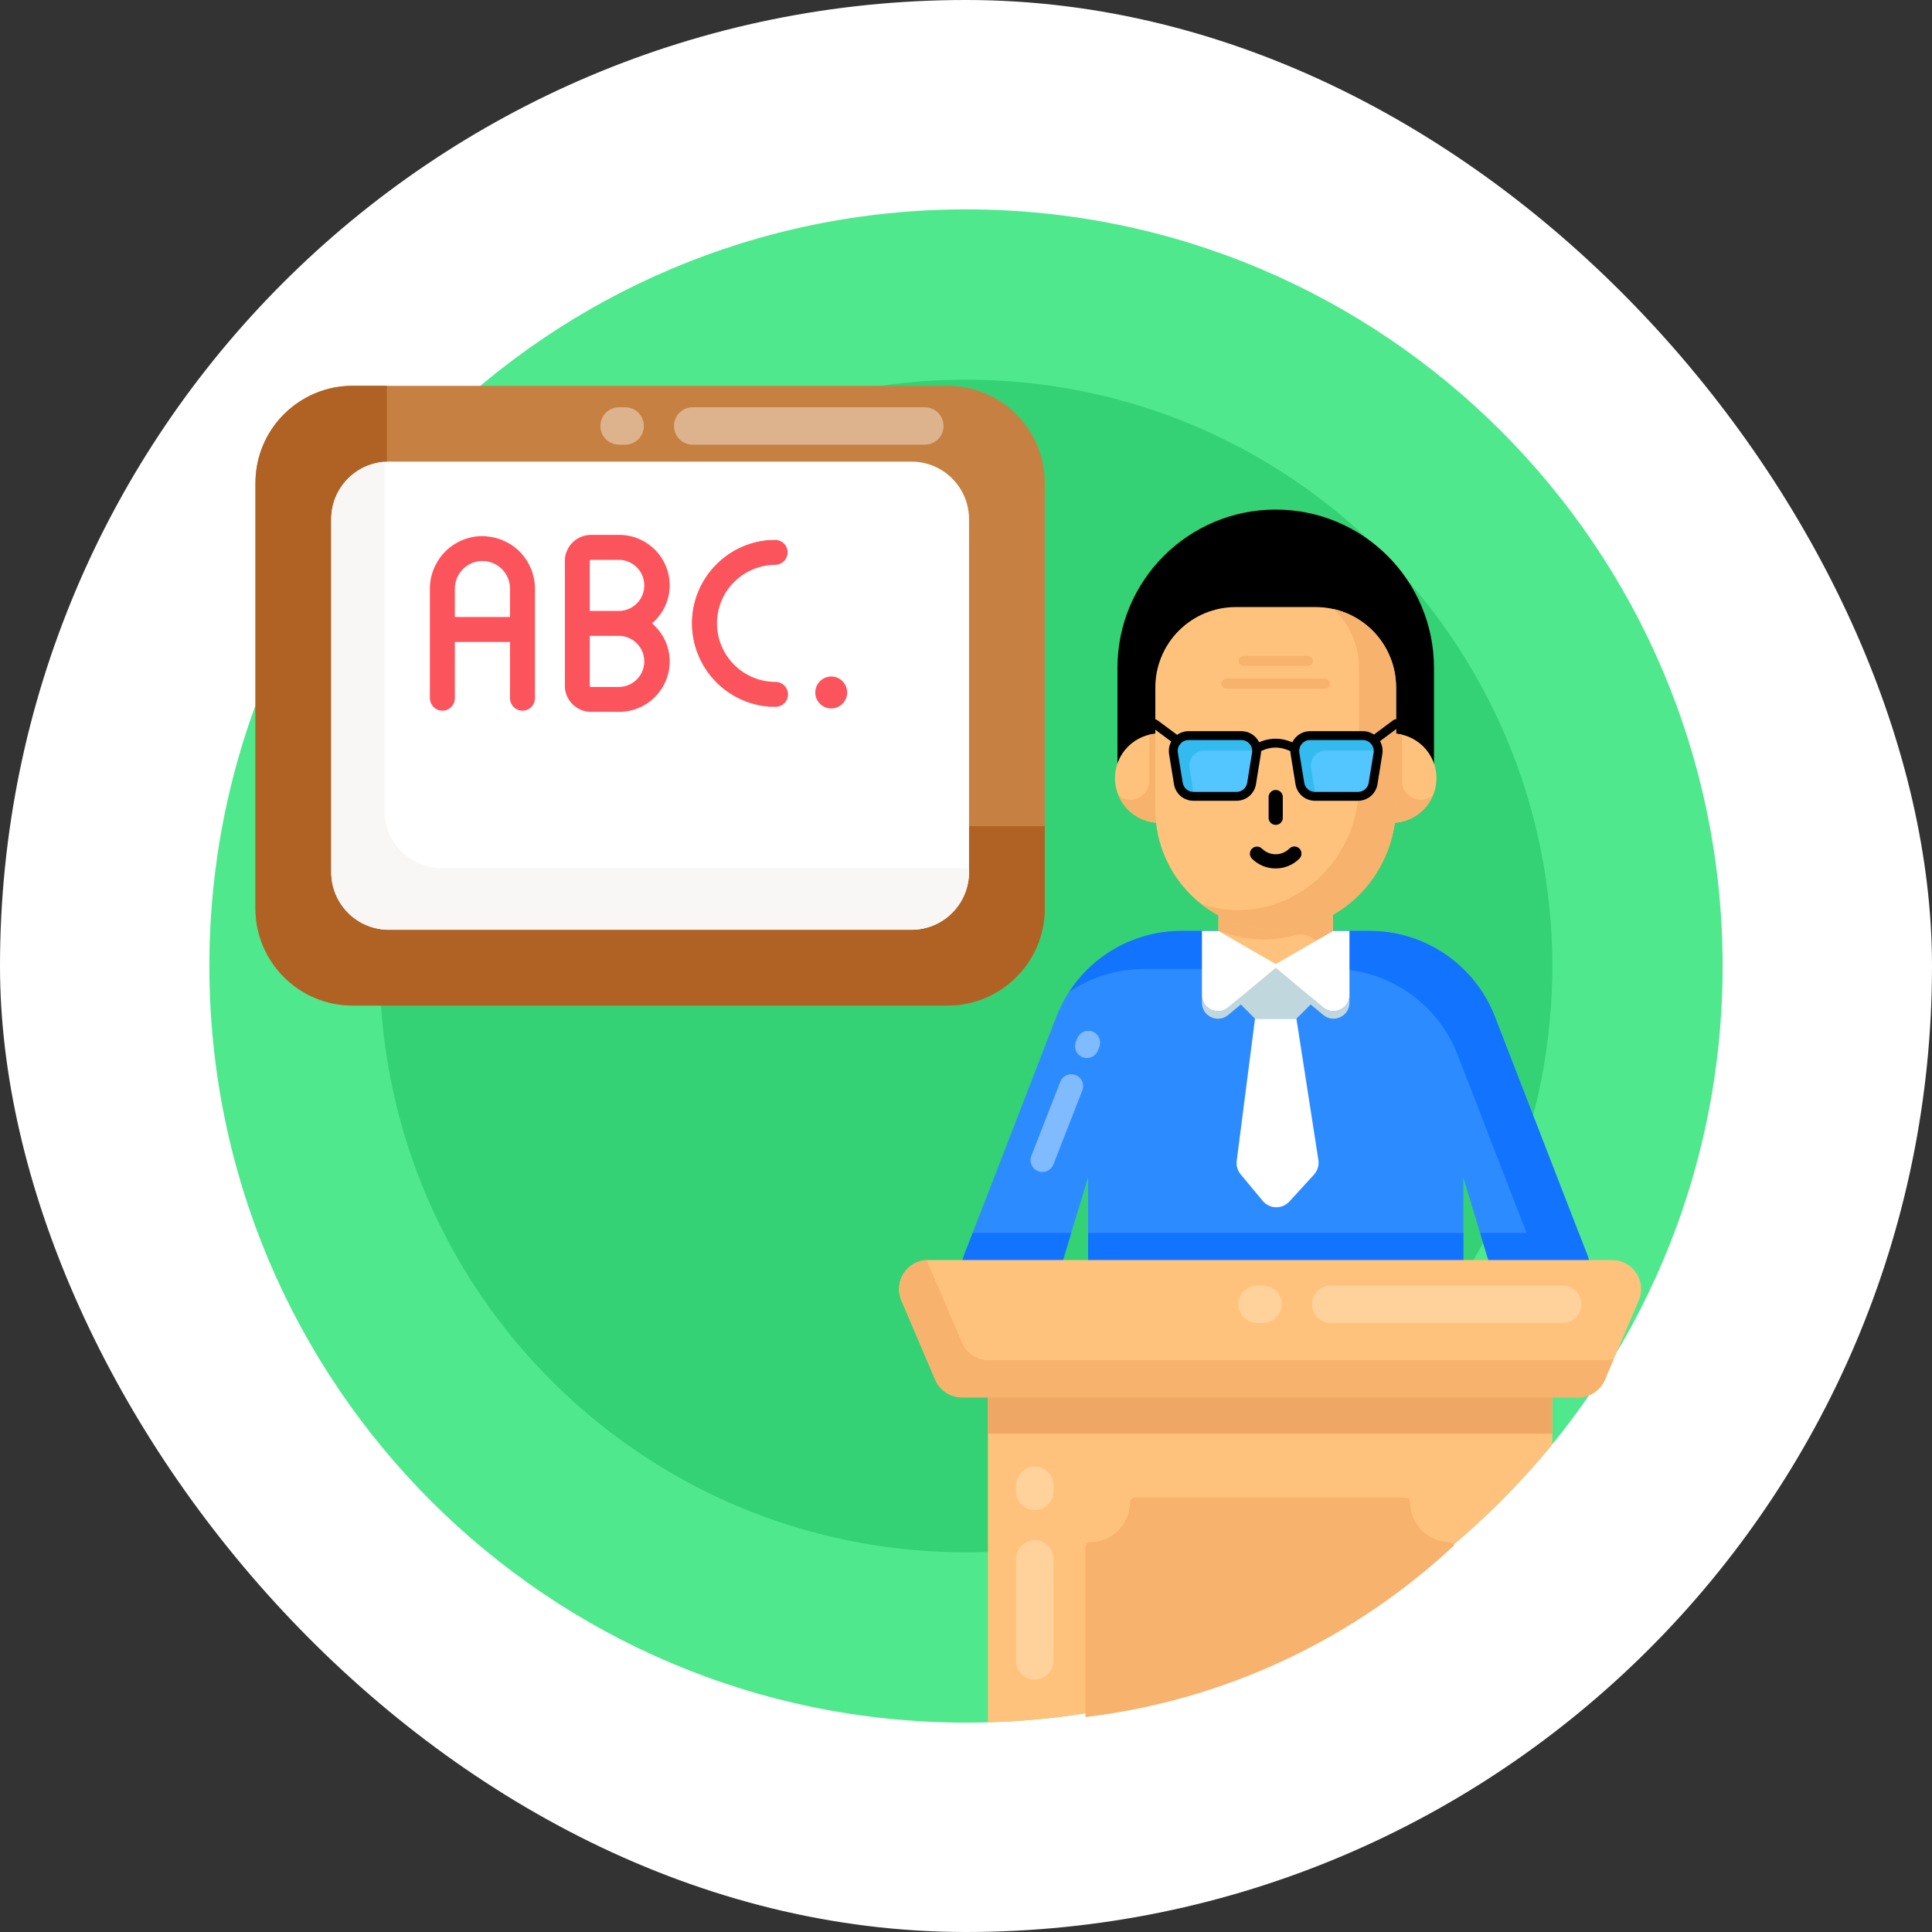<svg width="46" height="46" viewBox="0 0 46 46" fill="none" xmlns="http://www.w3.org/2000/svg">
<rect x="0" y="0" width="46" height="46" fill="#333333" stroke="none"/>
<rect width="46" height="46" rx="23" fill="white"/>
<g clip-path="url(#clip0_40_11774)">
<path d="M23 41.015C32.949 41.015 41.015 32.95 41.015 23C41.015 13.051 32.949 4.985 23 4.985C13.051 4.985 4.985 13.051 4.985 23C4.985 32.95 13.051 41.015 23 41.015Z" fill="#4FE88D"/>
<path d="M36.96 23C36.96 23.084 36.96 23.17 36.958 23.254C36.823 30.85 30.627 36.96 23 36.96C16.192 36.96 10.524 32.091 9.291 25.641C9.123 24.771 9.039 23.886 9.04 23C9.04 15.292 15.289 9.04 23 9.04C30.711 9.04 36.96 15.292 36.96 23Z" fill="#35D175"/>
<path d="M24.876 11.499V21.629C24.876 22.243 24.632 22.831 24.199 23.264C23.765 23.698 23.177 23.942 22.564 23.942H8.395C8.091 23.942 7.791 23.882 7.51 23.766C7.23 23.649 6.975 23.479 6.76 23.264C6.545 23.05 6.375 22.795 6.259 22.514C6.143 22.234 6.083 21.933 6.083 21.629V11.499C6.083 11.195 6.143 10.895 6.259 10.614C6.375 10.333 6.545 10.078 6.76 9.864C6.975 9.649 7.23 9.479 7.51 9.362C7.791 9.246 8.091 9.186 8.395 9.187H22.564C23.177 9.187 23.765 9.43 24.199 9.864C24.632 10.297 24.876 10.886 24.876 11.499Z" fill="#C68142"/>
<path d="M24.876 19.672V21.629C24.876 22.906 23.839 23.942 22.563 23.942H8.395C7.119 23.942 6.082 22.906 6.082 21.629V11.498C6.082 10.222 7.119 9.185 8.395 9.185H9.211V17.359C9.211 17.663 9.27 17.964 9.386 18.244C9.502 18.525 9.672 18.78 9.887 18.995C10.101 19.209 10.356 19.38 10.637 19.496C10.917 19.612 11.218 19.672 11.521 19.672H24.876Z" fill="#AF6223"/>
<path d="M9.257 22.137C8.894 22.137 8.545 21.993 8.288 21.736C8.031 21.479 7.887 21.13 7.887 20.767V12.361C7.887 11.998 8.031 11.649 8.288 11.392C8.545 11.135 8.894 10.991 9.257 10.991H21.701C22.065 10.991 22.413 11.135 22.67 11.392C22.927 11.649 23.072 11.998 23.072 12.361V20.767C23.072 21.13 22.927 21.479 22.67 21.736C22.413 21.993 22.065 22.137 21.701 22.137H9.257Z" fill="white"/>
<path d="M23.072 20.664V20.767C23.071 21.131 22.927 21.48 22.67 21.736C22.413 21.994 22.064 22.138 21.701 22.138H9.257C8.894 22.137 8.546 21.993 8.289 21.736C8.032 21.479 7.887 21.131 7.887 20.767V12.36C7.887 12.016 8.017 11.684 8.251 11.431C8.486 11.178 8.807 11.023 9.151 10.997V19.3C9.151 19.664 9.295 20.012 9.552 20.269C9.809 20.526 10.158 20.67 10.521 20.671H22.965C23 20.671 23.036 20.671 23.072 20.664L23.072 20.664Z" fill="#F8F7F5"/>
<path d="M15.525 14.842C15.779 14.623 15.945 14.3 15.945 13.938C15.945 13.619 15.819 13.314 15.594 13.088C15.368 12.863 15.063 12.736 14.745 12.735H14.069C14.048 12.735 14.028 12.735 14.009 12.739C13.987 12.743 13.968 12.744 13.946 12.748H13.944C13.885 12.762 13.828 12.783 13.774 12.811C13.739 12.83 13.705 12.852 13.674 12.878C13.661 12.891 13.645 12.905 13.631 12.919C13.583 12.964 13.544 13.019 13.516 13.079C13.491 13.126 13.471 13.177 13.461 13.232C13.455 13.251 13.453 13.273 13.451 13.294C13.451 13.314 13.449 13.335 13.449 13.357V16.327C13.449 16.348 13.451 16.37 13.451 16.389C13.453 16.411 13.455 16.432 13.461 16.452C13.49 16.592 13.567 16.718 13.678 16.809C13.789 16.899 13.928 16.949 14.071 16.949H14.745C15.063 16.948 15.368 16.822 15.593 16.596C15.818 16.371 15.945 16.066 15.945 15.748C15.945 15.384 15.78 15.063 15.525 14.842ZM14.745 16.356H14.069C14.054 16.356 14.042 16.342 14.042 16.327V15.139H14.745C14.904 15.142 15.055 15.208 15.166 15.322C15.278 15.435 15.34 15.588 15.34 15.747C15.34 15.907 15.278 16.059 15.166 16.173C15.055 16.287 14.904 16.352 14.745 16.356ZM14.745 14.546H14.042V13.357C14.042 13.341 14.054 13.33 14.069 13.33H14.745C14.904 13.333 15.055 13.399 15.166 13.512C15.278 13.626 15.34 13.779 15.34 13.938C15.34 14.097 15.278 14.25 15.166 14.364C15.055 14.477 14.904 14.543 14.745 14.546ZM11.575 12.77C11.562 12.766 11.546 12.766 11.53 12.766C11.517 12.764 11.503 12.764 11.487 12.764C11.262 12.764 11.041 12.825 10.847 12.94C10.654 13.055 10.495 13.221 10.388 13.419C10.288 13.602 10.235 13.806 10.235 14.014V16.624C10.235 16.645 10.238 16.666 10.243 16.687C10.247 16.706 10.253 16.724 10.261 16.741C10.276 16.776 10.298 16.808 10.323 16.835C10.378 16.888 10.45 16.921 10.533 16.921C10.55 16.921 10.566 16.919 10.582 16.917C10.592 16.916 10.601 16.913 10.611 16.91C10.613 16.91 10.617 16.91 10.619 16.907H10.621C10.636 16.904 10.65 16.898 10.664 16.89C10.764 16.841 10.83 16.741 10.83 16.624V15.286H12.143V16.624C12.143 16.703 12.174 16.778 12.23 16.834C12.286 16.89 12.361 16.921 12.44 16.921C12.519 16.921 12.594 16.89 12.65 16.834C12.706 16.778 12.737 16.703 12.737 16.624V14.014C12.737 13.698 12.617 13.394 12.401 13.163C12.186 12.932 11.89 12.792 11.575 12.77ZM12.143 14.691H10.83V14.014C10.83 13.84 10.899 13.673 11.023 13.55C11.146 13.426 11.313 13.357 11.487 13.357C11.661 13.357 11.828 13.427 11.951 13.55C12.074 13.673 12.143 13.84 12.143 14.014V14.691Z" fill="#FC545D"/>
<path d="M18.589 16.533C18.589 16.682 18.478 16.808 18.331 16.825C17.828 16.79 17.357 16.567 17.013 16.198C16.669 15.83 16.477 15.345 16.477 14.841C16.477 13.792 17.296 12.928 18.331 12.859C18.478 12.876 18.59 13.002 18.59 13.151C18.59 13.315 18.456 13.448 18.293 13.448C17.923 13.448 17.568 13.595 17.307 13.856C17.045 14.118 16.898 14.472 16.898 14.842C16.898 15.212 17.045 15.566 17.307 15.828C17.568 16.089 17.923 16.236 18.293 16.236C18.456 16.236 18.589 16.369 18.589 16.533Z" fill="#E87458"/>
<path d="M18.762 16.533C18.762 16.697 18.63 16.829 18.466 16.829C18.421 16.829 18.376 16.827 18.331 16.825C17.828 16.791 17.357 16.567 17.013 16.198C16.669 15.83 16.477 15.345 16.477 14.841C16.477 13.792 17.296 12.928 18.331 12.86C18.376 12.857 18.421 12.855 18.466 12.855C18.543 12.857 18.616 12.89 18.669 12.945C18.723 13 18.753 13.074 18.753 13.152C18.753 13.229 18.723 13.303 18.669 13.358C18.616 13.413 18.543 13.446 18.466 13.448C18.096 13.448 17.742 13.595 17.48 13.856C17.218 14.117 17.071 14.472 17.071 14.841C17.071 15.211 17.218 15.566 17.48 15.827C17.741 16.089 18.096 16.236 18.466 16.236C18.63 16.236 18.762 16.369 18.762 16.533ZM20.171 16.489C20.171 16.696 19.999 16.868 19.792 16.868C19.582 16.868 19.411 16.696 19.411 16.489C19.411 16.279 19.582 16.107 19.792 16.107C20 16.107 20.171 16.279 20.171 16.489Z" fill="#FC545D"/>
<path d="M37.131 31.355C36.99 31.41 36.84 31.437 36.69 31.433C36.539 31.43 36.39 31.396 36.252 31.335C36.115 31.274 35.99 31.187 35.886 31.077C35.782 30.968 35.701 30.839 35.648 30.698L34.842 28.04V31.419H25.907V28.031L25.098 30.699C25.043 30.839 24.962 30.968 24.858 31.077C24.754 31.186 24.63 31.273 24.492 31.334C24.355 31.395 24.206 31.429 24.056 31.432C23.905 31.436 23.755 31.41 23.615 31.355C23.474 31.302 23.345 31.22 23.236 31.116C23.127 31.013 23.039 30.888 22.978 30.75C22.917 30.613 22.884 30.464 22.88 30.314C22.877 30.163 22.903 30.013 22.958 29.873C22.958 29.873 24.267 26.488 25.153 24.204C25.386 23.604 25.795 23.087 26.326 22.724C26.858 22.36 27.487 22.165 28.131 22.165H32.613C33.931 22.165 35.114 22.975 35.591 24.204C36.477 26.488 37.788 29.873 37.788 29.873C37.897 30.156 37.889 30.472 37.766 30.75C37.642 31.028 37.414 31.245 37.131 31.355Z" fill="#2C8CFF"/>
<path d="M37.132 31.355C37.073 31.377 37.011 31.397 36.952 31.408C36.994 31.203 36.98 30.986 36.898 30.778C36.898 30.778 35.589 27.395 34.703 25.109C34.47 24.508 34.061 23.992 33.529 23.629C32.998 23.265 32.369 23.07 31.724 23.071H27.243C26.593 23.071 25.974 23.268 25.459 23.614C25.748 23.169 26.144 22.803 26.61 22.55C27.077 22.297 27.599 22.165 28.13 22.165H32.611C33.931 22.165 35.114 22.975 35.592 24.205C36.476 26.488 37.788 29.872 37.788 29.872C38.016 30.463 37.723 31.127 37.132 31.355ZM23.158 29.357L22.958 29.873C22.903 30.013 22.877 30.163 22.88 30.314C22.884 30.464 22.917 30.613 22.978 30.751C23.039 30.888 23.127 31.013 23.236 31.117C23.345 31.22 23.474 31.302 23.615 31.355C23.755 31.41 23.905 31.436 24.056 31.432C24.206 31.429 24.355 31.395 24.492 31.334C24.63 31.273 24.754 31.186 24.858 31.077C24.962 30.968 25.043 30.839 25.098 30.699L25.505 29.357H23.158Z" fill="#1273FF"/>
<path d="M37.588 29.356H35.241L35.648 30.698C35.702 30.839 35.783 30.968 35.887 31.077C35.99 31.187 36.115 31.274 36.253 31.335C36.391 31.396 36.539 31.43 36.69 31.433C36.84 31.436 36.99 31.41 37.131 31.355C37.414 31.245 37.642 31.028 37.766 30.75C37.889 30.472 37.897 30.156 37.788 29.872L37.588 29.356ZM25.907 29.356H34.842V31.418H25.907V29.356Z" fill="#1273FF"/>
<path d="M31.735 21.783V22.64C31.735 22.819 31.699 22.997 31.63 23.163C31.561 23.329 31.46 23.479 31.332 23.606C31.141 23.796 30.899 23.924 30.635 23.976C30.371 24.028 30.097 24 29.849 23.897C29.601 23.794 29.389 23.619 29.239 23.395C29.09 23.172 29.01 22.909 29.011 22.64V21.796C29.43 22.021 29.912 22.148 30.424 22.138C30.884 22.131 31.335 22.009 31.735 21.783Z" fill="#FFC27C"/>
<path d="M31.735 21.783V22.64C31.735 22.819 31.699 22.997 31.63 23.163C31.561 23.329 31.46 23.479 31.332 23.606C31.257 23.681 31.172 23.749 31.076 23.804C31.317 23.552 31.451 23.217 31.452 22.868V22.723C31.452 22.399 31.14 22.182 30.828 22.268C30.608 22.329 30.378 22.363 30.141 22.366C29.754 22.373 29.369 22.302 29.011 22.158V21.796C29.43 22.021 29.912 22.148 30.424 22.138C30.884 22.131 31.335 22.009 31.735 21.783Z" fill="#F7B26D"/>
<path d="M32.13 23.694V23.872C32.13 24.196 31.755 24.371 31.508 24.167L30.376 23.224L29.241 24.167C28.993 24.374 28.618 24.196 28.618 23.876V23.694C28.618 24.018 28.993 24.192 29.241 23.985L30.31 23.097L30.376 23.137L30.441 23.097L31.508 23.985C31.755 24.192 32.13 24.014 32.13 23.694Z" fill="#C0D7DD"/>
<path d="M31.304 23.817L31.205 23.916L30.867 24.254H29.881L29.444 23.817L30.311 23.097L30.376 23.043L30.441 23.097L31.304 23.817Z" fill="#C0D7DD"/>
<path d="M30.867 24.256L31.39 27.619C31.409 27.746 31.37 27.874 31.284 27.968L30.7 28.607C30.66 28.652 30.61 28.687 30.555 28.71C30.499 28.734 30.439 28.746 30.379 28.744C30.319 28.743 30.26 28.729 30.206 28.702C30.151 28.676 30.104 28.639 30.065 28.592L29.54 27.961C29.503 27.916 29.476 27.864 29.459 27.809C29.443 27.753 29.439 27.695 29.446 27.637L29.881 24.256H30.867ZM32.13 22.166V23.693C32.13 24.015 31.754 24.191 31.506 23.985L30.376 23.042L29.242 23.986C28.994 24.192 28.618 24.016 28.618 23.694V22.166H29.008L30.376 22.955L31.74 22.166H32.13Z" fill="white"/>
<path d="M26.606 15.901V18.339H34.142V15.901C34.142 13.82 32.455 12.133 30.374 12.133C28.293 12.133 26.606 13.82 26.606 15.901Z" fill="black"/>
<path d="M27.61 17.463H27.611V19.591L27.61 19.592C27.328 19.591 27.058 19.479 26.858 19.28C26.659 19.08 26.547 18.81 26.546 18.528C26.547 18.245 26.659 17.975 26.858 17.775C27.058 17.576 27.328 17.464 27.61 17.463Z" fill="#FFC27C"/>
<path d="M26.625 18.922C26.702 19.119 26.837 19.289 27.013 19.408C27.188 19.527 27.396 19.591 27.608 19.591H27.611V17.464H27.608C27.526 17.464 27.444 17.474 27.366 17.491V18.592C27.366 18.972 26.904 19.192 26.63 18.927C26.628 18.925 26.627 18.924 26.625 18.922Z" fill="#F7B26D"/>
<path d="M33.138 17.463H33.137V19.591L33.138 19.592C33.42 19.591 33.69 19.479 33.89 19.28C34.089 19.08 34.201 18.81 34.202 18.528C34.201 18.245 34.089 17.975 33.89 17.775C33.69 17.576 33.42 17.464 33.138 17.463Z" fill="#FFC27C"/>
<path d="M34.122 18.922C34.044 19.119 33.909 19.289 33.733 19.408C33.558 19.527 33.351 19.591 33.138 19.591H33.135V17.464H33.138C33.22 17.464 33.302 17.474 33.381 17.491V18.592C33.381 18.972 33.842 19.192 34.116 18.927C34.118 18.925 34.12 18.924 34.122 18.922Z" fill="#F7B26D"/>
<path d="M29.422 14.454C28.914 14.454 28.428 14.655 28.069 15.014C27.71 15.373 27.508 15.859 27.508 16.367V19.275C27.508 20.873 28.82 22.166 30.424 22.139C32.004 22.112 33.239 20.752 33.239 19.171V16.367C33.239 15.859 33.038 15.373 32.679 15.014C32.32 14.655 31.834 14.454 31.327 14.454H29.422Z" fill="#FFC27C"/>
<path d="M33.241 16.368V19.171C33.241 20.751 32.005 22.114 30.424 22.138C29.762 22.15 29.117 21.933 28.597 21.523C28.901 21.625 29.22 21.674 29.54 21.667C31.12 21.639 32.356 20.277 32.356 18.696V15.893C32.357 15.632 32.303 15.373 32.199 15.134C32.095 14.894 31.943 14.678 31.752 14.5C32.175 14.597 32.553 14.834 32.823 15.173C33.094 15.513 33.241 15.934 33.241 16.368Z" fill="#F7B26D"/>
<path d="M29.916 17.937L29.799 18.654C29.785 18.74 29.741 18.817 29.676 18.873C29.61 18.93 29.526 18.96 29.439 18.96H28.416C28.329 18.96 28.245 18.93 28.18 18.873C28.113 18.817 28.07 18.74 28.056 18.654L27.94 17.937C27.931 17.885 27.934 17.831 27.949 17.781C27.963 17.73 27.988 17.683 28.022 17.642C28.056 17.602 28.099 17.57 28.147 17.548C28.195 17.526 28.247 17.514 28.3 17.514H29.556C29.78 17.514 29.951 17.715 29.916 17.937Z" fill="#53C5FF"/>
<path d="M28.321 18.293L28.43 18.959H28.416C28.236 18.959 28.085 18.83 28.055 18.655L27.939 17.939C27.93 17.886 27.934 17.833 27.948 17.782C27.962 17.731 27.988 17.684 28.022 17.644C28.056 17.603 28.099 17.571 28.147 17.549C28.195 17.527 28.247 17.515 28.3 17.515H29.557C29.755 17.515 29.915 17.679 29.919 17.87H28.68C28.454 17.87 28.283 18.072 28.321 18.293Z" fill="#33BAEF"/>
<path d="M32.809 17.937L32.693 18.654C32.679 18.74 32.635 18.817 32.569 18.874C32.503 18.93 32.419 18.96 32.332 18.96H31.308C31.222 18.96 31.138 18.93 31.072 18.873C31.006 18.817 30.962 18.74 30.948 18.654L30.832 17.937C30.824 17.885 30.827 17.831 30.841 17.781C30.856 17.73 30.881 17.683 30.915 17.642C30.949 17.602 30.992 17.57 31.04 17.548C31.088 17.526 31.14 17.514 31.192 17.514H32.449C32.673 17.514 32.844 17.715 32.809 17.937Z" fill="#53C5FF"/>
<path d="M31.215 18.293L31.324 18.958H31.31C31.129 18.958 30.979 18.829 30.948 18.654L30.832 17.938C30.824 17.885 30.827 17.832 30.841 17.781C30.856 17.73 30.881 17.683 30.916 17.643C30.95 17.602 30.993 17.57 31.041 17.548C31.089 17.526 31.141 17.514 31.194 17.514H32.45C32.648 17.514 32.809 17.678 32.812 17.869H31.573C31.348 17.869 31.177 18.071 31.215 18.293Z" fill="#33BAEF"/>
<path d="M30.374 19.64C30.329 19.64 30.286 19.623 30.255 19.591C30.223 19.559 30.205 19.516 30.205 19.471V18.977C30.205 18.933 30.223 18.89 30.255 18.858C30.286 18.826 30.329 18.809 30.374 18.809C30.419 18.809 30.462 18.826 30.494 18.858C30.525 18.89 30.543 18.933 30.543 18.977V19.471C30.543 19.516 30.525 19.559 30.494 19.591C30.462 19.623 30.419 19.64 30.374 19.64ZM30.372 20.677C30.162 20.678 29.959 20.595 29.81 20.446C29.794 20.43 29.781 20.412 29.773 20.391C29.764 20.371 29.76 20.349 29.76 20.327C29.76 20.305 29.764 20.282 29.772 20.262C29.781 20.241 29.793 20.223 29.809 20.207C29.825 20.191 29.843 20.179 29.863 20.17C29.884 20.162 29.906 20.157 29.928 20.157C29.95 20.157 29.972 20.161 29.993 20.17C30.013 20.178 30.032 20.191 30.048 20.206C30.228 20.385 30.52 20.384 30.699 20.204C30.715 20.188 30.734 20.176 30.754 20.167C30.775 20.159 30.797 20.154 30.819 20.154C30.841 20.154 30.863 20.158 30.884 20.167C30.904 20.175 30.923 20.187 30.938 20.203C30.954 20.219 30.967 20.237 30.975 20.258C30.984 20.278 30.988 20.3 30.988 20.322C30.988 20.345 30.984 20.366 30.976 20.387C30.967 20.408 30.955 20.426 30.939 20.442C30.865 20.517 30.777 20.576 30.679 20.616C30.582 20.657 30.478 20.678 30.372 20.677Z" fill="black"/>
<path d="M31.138 15.855H29.61C29.578 15.855 29.548 15.843 29.526 15.82C29.503 15.798 29.491 15.768 29.491 15.736C29.491 15.704 29.503 15.674 29.526 15.652C29.548 15.629 29.578 15.617 29.61 15.617H31.138C31.169 15.617 31.2 15.629 31.222 15.652C31.244 15.674 31.257 15.704 31.257 15.736C31.257 15.768 31.244 15.798 31.222 15.82C31.2 15.843 31.169 15.855 31.138 15.855ZM31.544 16.396H29.204C29.172 16.396 29.142 16.383 29.12 16.361C29.097 16.338 29.085 16.308 29.085 16.276C29.085 16.245 29.097 16.214 29.12 16.192C29.142 16.169 29.172 16.157 29.204 16.157H31.544C31.576 16.157 31.606 16.169 31.628 16.192C31.651 16.214 31.663 16.245 31.663 16.276C31.663 16.308 31.651 16.338 31.628 16.361C31.606 16.383 31.576 16.396 31.544 16.396Z" fill="#F7B26D"/>
<path d="M29.439 19.066H28.416C28.184 19.066 27.989 18.9 27.952 18.671L27.835 17.954C27.825 17.887 27.828 17.818 27.847 17.752C27.865 17.687 27.897 17.626 27.942 17.574C27.986 17.522 28.041 17.48 28.102 17.452C28.164 17.423 28.232 17.409 28.3 17.409H29.556C29.624 17.409 29.691 17.423 29.753 17.452C29.815 17.48 29.87 17.522 29.914 17.574C29.958 17.626 29.991 17.687 30.009 17.752C30.027 17.818 30.031 17.887 30.02 17.954L29.904 18.671C29.887 18.781 29.83 18.882 29.745 18.954C29.66 19.027 29.551 19.066 29.439 19.066ZM28.299 17.62C28.262 17.62 28.225 17.628 28.191 17.644C28.157 17.659 28.127 17.682 28.102 17.711C28.078 17.74 28.06 17.773 28.05 17.809C28.04 17.845 28.038 17.883 28.044 17.92L28.16 18.637C28.17 18.698 28.201 18.753 28.247 18.793C28.294 18.833 28.354 18.855 28.416 18.855H29.439C29.501 18.855 29.561 18.834 29.608 18.794C29.655 18.754 29.686 18.698 29.695 18.637L29.811 17.92C29.817 17.883 29.815 17.845 29.805 17.809C29.795 17.773 29.777 17.739 29.752 17.711C29.728 17.682 29.698 17.659 29.664 17.644C29.63 17.628 29.593 17.62 29.555 17.62H28.299ZM32.333 19.066H31.309C31.077 19.066 30.882 18.9 30.845 18.671L30.729 17.954C30.718 17.887 30.721 17.818 30.74 17.752C30.758 17.687 30.79 17.626 30.835 17.574C30.879 17.522 30.934 17.481 30.995 17.452C31.057 17.423 31.125 17.409 31.193 17.409H32.449C32.517 17.409 32.584 17.423 32.646 17.452C32.708 17.48 32.763 17.522 32.807 17.574C32.851 17.626 32.883 17.687 32.902 17.752C32.92 17.818 32.924 17.887 32.913 17.954L32.797 18.671C32.779 18.781 32.723 18.882 32.638 18.954C32.553 19.027 32.444 19.066 32.333 19.066ZM31.193 17.62C31.155 17.62 31.118 17.628 31.084 17.644C31.05 17.659 31.02 17.682 30.996 17.711C30.971 17.739 30.953 17.773 30.943 17.809C30.933 17.845 30.93 17.883 30.936 17.92L31.053 18.637C31.063 18.698 31.094 18.753 31.14 18.793C31.187 18.833 31.247 18.855 31.309 18.855H32.333C32.394 18.855 32.454 18.833 32.501 18.793C32.547 18.753 32.579 18.698 32.588 18.637L32.705 17.92C32.711 17.883 32.708 17.845 32.698 17.809C32.688 17.773 32.67 17.739 32.646 17.711C32.621 17.682 32.591 17.659 32.557 17.644C32.523 17.628 32.486 17.62 32.449 17.62H31.193Z" fill="black"/>
<path d="M32.709 17.73C32.687 17.73 32.665 17.723 32.647 17.71C32.629 17.697 32.615 17.679 32.609 17.658C32.602 17.637 32.601 17.614 32.608 17.593C32.615 17.572 32.628 17.553 32.646 17.54L33.177 17.145C33.199 17.129 33.227 17.122 33.254 17.127C33.282 17.131 33.306 17.146 33.322 17.168C33.339 17.19 33.346 17.218 33.342 17.245C33.339 17.273 33.324 17.297 33.303 17.314L32.772 17.709C32.754 17.723 32.731 17.73 32.709 17.73ZM28.032 17.738C28.009 17.738 27.987 17.73 27.969 17.717L27.438 17.322C27.426 17.314 27.416 17.303 27.408 17.291C27.4 17.279 27.395 17.266 27.393 17.252C27.39 17.238 27.391 17.223 27.394 17.209C27.397 17.195 27.403 17.182 27.412 17.171C27.421 17.159 27.431 17.15 27.444 17.142C27.456 17.135 27.47 17.131 27.484 17.129C27.498 17.127 27.513 17.128 27.526 17.133C27.54 17.137 27.553 17.143 27.564 17.152L28.095 17.548C28.113 17.561 28.126 17.579 28.133 17.601C28.139 17.622 28.139 17.645 28.132 17.666C28.125 17.687 28.112 17.705 28.094 17.718C28.076 17.731 28.054 17.738 28.032 17.738ZM30.832 17.928C30.815 17.928 30.797 17.924 30.782 17.916C30.502 17.761 30.235 17.761 29.968 17.915C29.956 17.921 29.942 17.926 29.929 17.928C29.915 17.929 29.901 17.928 29.888 17.925C29.874 17.921 29.862 17.915 29.851 17.906C29.84 17.898 29.831 17.887 29.824 17.875C29.81 17.851 29.806 17.822 29.814 17.795C29.821 17.768 29.839 17.745 29.863 17.732C30.195 17.541 30.538 17.541 30.883 17.73C30.904 17.741 30.919 17.759 30.929 17.781C30.938 17.802 30.94 17.826 30.934 17.849C30.928 17.871 30.915 17.891 30.897 17.906C30.878 17.92 30.856 17.928 30.832 17.928Z" fill="black"/>
<path d="M39.018 30.963L38.212 32.851C38.159 32.975 38.071 33.081 37.958 33.156C37.845 33.231 37.712 33.27 37.577 33.27H22.904C22.768 33.27 22.636 33.231 22.523 33.156C22.41 33.081 22.321 32.975 22.268 32.851L21.462 30.964C21.267 30.508 21.602 30.001 22.098 30.001H38.383C38.878 30.001 39.213 30.507 39.018 30.963Z" fill="#FFC27C"/>
<path d="M38.424 32.353L38.212 32.852C38.159 32.976 38.07 33.082 37.957 33.157C37.844 33.231 37.712 33.271 37.577 33.272H22.903C22.767 33.271 22.635 33.231 22.522 33.157C22.41 33.082 22.321 32.976 22.267 32.852L21.462 30.964C21.27 30.516 21.588 30.021 22.07 30.001C22.076 30.028 22.086 30.055 22.097 30.079L22.903 31.967C22.956 32.092 23.045 32.198 23.157 32.272C23.27 32.347 23.402 32.387 23.538 32.387H38.212C38.284 32.387 38.355 32.377 38.424 32.353Z" fill="#F7B26D"/>
<path d="M36.96 33.269V34.389C33.631 38.46 28.721 40.876 23.522 41.007V33.269H36.96Z" fill="#FFC27C"/>
<path d="M23.519 33.272H36.96V34.136H23.519V33.272Z" fill="#EFA765"/>
<path d="M34.624 36.793C32.263 38.997 29.22 40.477 25.844 40.883V36.832C25.844 36.817 25.847 36.802 25.853 36.788C25.859 36.773 25.868 36.761 25.879 36.75C25.89 36.739 25.903 36.731 25.917 36.725C25.931 36.719 25.946 36.717 25.962 36.717C26.211 36.716 26.45 36.617 26.627 36.441C26.803 36.264 26.903 36.025 26.903 35.775C26.903 35.709 26.955 35.658 27.021 35.658H33.46C33.475 35.658 33.49 35.661 33.504 35.667C33.518 35.673 33.531 35.681 33.542 35.692C33.552 35.703 33.561 35.716 33.566 35.73C33.572 35.745 33.575 35.76 33.575 35.775C33.575 36.025 33.675 36.265 33.852 36.441C34.029 36.618 34.269 36.717 34.519 36.717C34.568 36.717 34.609 36.748 34.624 36.793Z" fill="#F7B26D"/>
<path opacity="0.4" d="M22.02 10.587H16.493C16.375 10.587 16.262 10.54 16.178 10.457C16.095 10.373 16.048 10.26 16.048 10.142C16.048 10.024 16.095 9.911 16.178 9.827C16.262 9.744 16.375 9.697 16.493 9.697H22.02C22.138 9.697 22.251 9.744 22.334 9.827C22.418 9.911 22.465 10.024 22.465 10.142C22.465 10.26 22.418 10.373 22.334 10.457C22.251 10.54 22.138 10.587 22.02 10.587ZM14.885 10.587H14.74C14.622 10.587 14.509 10.54 14.425 10.457C14.342 10.373 14.295 10.26 14.295 10.142C14.295 10.024 14.342 9.911 14.425 9.827C14.509 9.744 14.622 9.697 14.74 9.697H14.885C15.003 9.697 15.116 9.744 15.2 9.827C15.283 9.911 15.33 10.024 15.33 10.142C15.33 10.26 15.283 10.373 15.2 10.457C15.116 10.54 15.003 10.587 14.885 10.587Z" fill="white"/>
<g opacity="0.6">
<path opacity="0.4" d="M37.208 31.498H31.682C31.564 31.498 31.451 31.451 31.367 31.368C31.284 31.284 31.237 31.171 31.237 31.053C31.237 30.935 31.284 30.821 31.367 30.738C31.451 30.654 31.564 30.607 31.682 30.607H37.208C37.326 30.607 37.44 30.654 37.523 30.738C37.607 30.821 37.654 30.935 37.654 31.053C37.654 31.171 37.607 31.284 37.523 31.368C37.44 31.451 37.326 31.498 37.208 31.498ZM30.074 31.498H29.929C29.811 31.498 29.698 31.451 29.614 31.368C29.531 31.284 29.484 31.171 29.484 31.053C29.484 30.935 29.531 30.821 29.614 30.738C29.698 30.654 29.811 30.607 29.929 30.607H30.074C30.192 30.607 30.305 30.654 30.389 30.738C30.472 30.821 30.519 30.935 30.519 31.053C30.519 31.171 30.472 31.284 30.389 31.368C30.305 31.451 30.192 31.498 30.074 31.498Z" fill="white"/>
</g>
<g opacity="0.6">
<path opacity="0.4" d="M24.192 39.546V37.116C24.192 36.998 24.239 36.885 24.323 36.801C24.406 36.718 24.519 36.67 24.637 36.67C24.756 36.67 24.869 36.718 24.952 36.801C25.036 36.885 25.083 36.998 25.083 37.116V39.546C25.083 39.664 25.036 39.778 24.952 39.861C24.869 39.945 24.756 39.992 24.637 39.992C24.519 39.992 24.406 39.945 24.323 39.861C24.239 39.778 24.192 39.664 24.192 39.546ZM24.192 35.508V35.363C24.192 35.245 24.239 35.131 24.323 35.048C24.406 34.964 24.519 34.917 24.637 34.917C24.756 34.917 24.869 34.964 24.952 35.048C25.036 35.131 25.083 35.245 25.083 35.363V35.508C25.083 35.626 25.036 35.739 24.952 35.823C24.869 35.906 24.756 35.953 24.637 35.953C24.519 35.953 24.406 35.906 24.323 35.823C24.239 35.739 24.192 35.626 24.192 35.508Z" fill="white"/>
</g>
<path opacity="0.4" d="M24.555 27.521L25.245 25.756C25.259 25.721 25.279 25.69 25.304 25.663C25.33 25.636 25.361 25.615 25.395 25.6C25.428 25.585 25.465 25.577 25.502 25.576C25.539 25.576 25.576 25.582 25.61 25.596C25.645 25.609 25.676 25.629 25.703 25.655C25.73 25.68 25.751 25.711 25.766 25.745C25.781 25.779 25.789 25.815 25.79 25.852C25.79 25.889 25.784 25.926 25.77 25.961L25.081 27.726C25.054 27.795 25 27.851 24.931 27.881C24.863 27.911 24.785 27.913 24.716 27.886C24.646 27.858 24.59 27.805 24.56 27.736C24.53 27.668 24.528 27.59 24.555 27.521ZM25.616 24.807L25.649 24.722C25.663 24.687 25.683 24.656 25.708 24.629C25.734 24.602 25.765 24.581 25.799 24.566C25.832 24.551 25.869 24.543 25.906 24.543C25.943 24.542 25.98 24.548 26.014 24.562C26.049 24.575 26.08 24.595 26.107 24.621C26.134 24.647 26.155 24.677 26.17 24.711C26.185 24.745 26.193 24.782 26.194 24.819C26.194 24.856 26.188 24.892 26.174 24.927L26.141 25.012C26.114 25.082 26.06 25.138 25.991 25.168C25.923 25.198 25.845 25.2 25.776 25.172C25.706 25.145 25.65 25.091 25.62 25.023C25.59 24.954 25.588 24.877 25.616 24.807Z" fill="white"/>
</g>
<defs>
<clipPath id="clip0_40_11774">
<rect width="38" height="38" fill="white" transform="translate(4 4)"/>
</clipPath>
</defs>
</svg>

